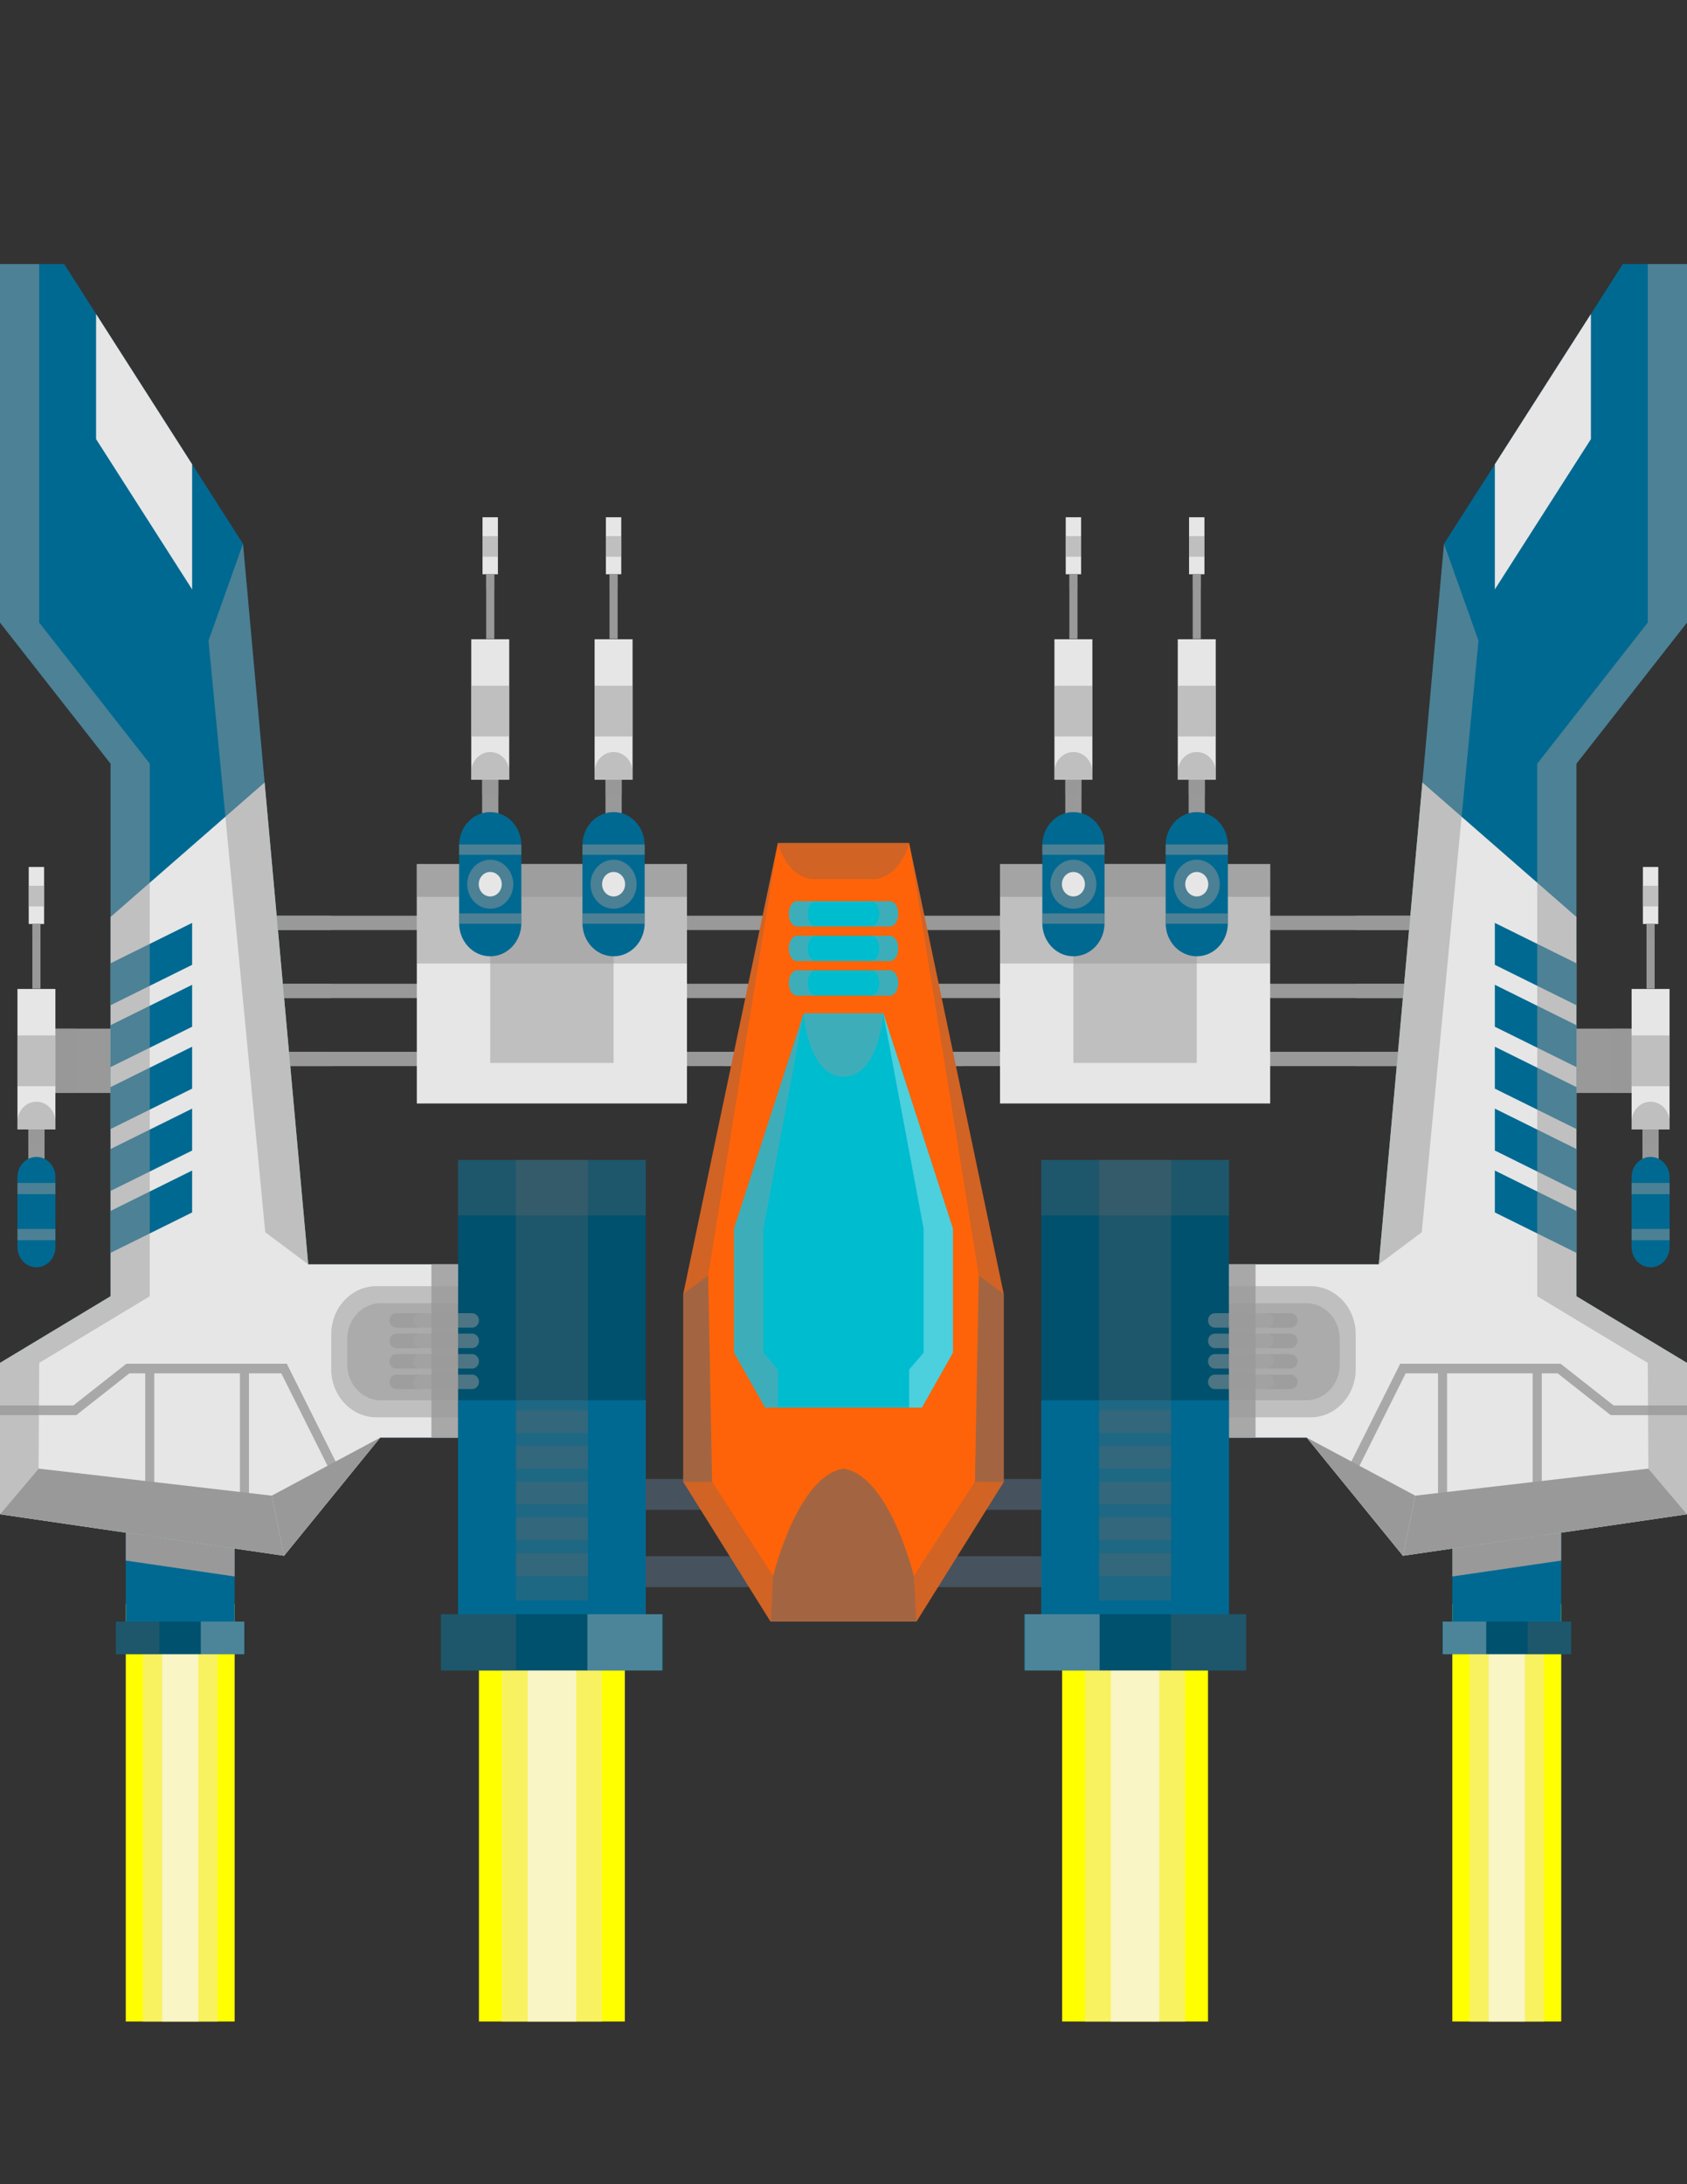 <?xml version="1.0" encoding="utf-8"?>
<!-- Generator: Adobe Illustrator 26.0.0, SVG Export Plug-In . SVG Version: 6.00 Build 0)  -->
<svg version="1.1" id="Capa_1" xmlns="http://www.w3.org/2000/svg" xmlns:xlink="http://www.w3.org/1999/xlink" x="0px" y="0px"
	 viewBox="0 0 612 792" style="enable-background:new 0 0 612 792;" xml:space="preserve">
<rect x="0" y="0" width="612" height="792" fill="#333333" stroke="none"/>
<style type="text/css">
	.st0{fill:#FFFF00;}
	.st1{fill:#F8F260;}
	.st2{fill:#F9F5C5;}
	.st3{fill:#006991;}
	.st4{fill:#999999;}
	.st5{fill:#00516E;}
	.st6{opacity:0.3;fill:#666666;}
	.st7{opacity:0.3;fill:#FFFFFF;}
	.st8{opacity:0.5;fill:#999999;}
	.st9{fill:#E6E6E6;}
	.st10{opacity:0.8;fill:#999999;}
	.st11{opacity:0.5;}
	.st12{fill:#46525E;}
	.st13{fill:#FF6309;}
	.st14{fill:#00BCCF;}
	.st15{opacity:0.4;fill:#999999;}
	.st16{opacity:0.6;fill:#666666;}
	.st17{opacity:0.4;}
</style>
<g>
	<g>
		<g>
			<g>
				<rect x="45.63" y="581.56" class="st0" width="39.49" height="151.44"/>
				<rect x="51.83" y="581.56" class="st1" width="27.11" height="151.44"/>
				<rect x="58.82" y="581.56" class="st2" width="13.11" height="151.44"/>
			</g>
		</g>
		<g>
			<rect x="45.63" y="543.02" class="st3" width="39.49" height="46.53"/>
			<polygon class="st4" points="45.63,565.87 85.12,571.64 85.12,550.89 45.63,546.32 			"/>
			<g>
				<rect x="42.03" y="587.99" class="st5" width="46.72" height="11.84"/>
				<rect x="42.03" y="587.99" class="st6" width="15.77" height="11.84"/>
				<rect x="72.84" y="587.99" class="st7" width="15.77" height="11.84"/>
			</g>
		</g>
	</g>
	<g>
		<g>
			<g>
				<rect x="526.87" y="581.56" class="st0" width="39.5" height="151.44"/>
				<rect x="533.07" y="581.56" class="st1" width="27.1" height="151.44"/>
				<rect x="540.06" y="581.56" class="st2" width="13.12" height="151.44"/>
			</g>
		</g>
		<g>
			<rect x="526.87" y="543.02" class="st3" width="39.5" height="46.53"/>
			<polygon class="st4" points="566.37,565.87 526.87,571.64 526.87,550.89 566.37,546.32 			"/>
			<g>
				<rect x="523.26" y="587.99" class="st5" width="46.72" height="11.84"/>
				<rect x="554.19" y="587.99" class="st6" width="15.78" height="11.84"/>
				<rect x="523.38" y="587.99" class="st7" width="15.78" height="11.84"/>
			</g>
		</g>
	</g>
	<g>
		<g>
			<rect x="385.3" y="584.18" class="st0" width="52.94" height="148.82"/>
			<rect x="393.61" y="570.99" class="st1" width="36.33" height="162.01"/>
			<rect x="402.98" y="581.6" class="st2" width="17.58" height="151.4"/>
		</g>
	</g>
	<g>
		<g>
			<rect x="173.74" y="584.18" class="st0" width="52.94" height="148.82"/>
			<rect x="182.05" y="570.99" class="st1" width="36.33" height="162.01"/>
			<rect x="191.43" y="581.6" class="st2" width="17.58" height="151.4"/>
		</g>
	</g>
	<g>
		<g>
			<g>
				<g>
					<rect x="14.68" y="372.99" class="st4" width="48.7" height="23.33"/>
					<rect x="14.68" y="372.99" class="st8" width="12.56" height="23.33"/>
					<g>
						<rect x="6.33" y="358.6" class="st9" width="13.77" height="50.95"/>
						<rect x="6.33" y="375.45" class="st8" width="13.77" height="18.41"/>
						<rect x="10.42" y="314.37" class="st9" width="5.58" height="20.67"/>
						<rect x="10.42" y="321.2" class="st8" width="5.58" height="7.47"/>
						<rect x="10.27" y="409.56" class="st4" width="5.89" height="23.45"/>
						<rect x="10.27" y="409.56" class="st8" width="5.89" height="5.31"/>
						<rect x="11.74" y="335.04" class="st4" width="2.94" height="23.45"/>
						<rect x="11.74" y="335.04" class="st8" width="2.94" height="5.31"/>
						<path class="st3" d="M20.1,452.2c0,4.04-3.08,7.32-6.88,7.32l0,0c-3.8,0-6.89-3.27-6.89-7.32v-25.38
							c0-4.04,3.08-7.32,6.89-7.32l0,0c3.8,0,6.88,3.27,6.88,7.32V452.2z"/>
						<path class="st8" d="M13.22,399.49c-3.8,0-6.89,3.28-6.89,7.32v2.75H20.1v-2.75C20.1,402.77,17.01,399.49,13.22,399.49z"/>
						<g>
							<rect x="6.33" y="428.95" class="st8" width="13.77" height="4.06"/>
							<rect x="6.33" y="445.63" class="st8" width="13.77" height="4.06"/>
						</g>
					</g>
				</g>
				<rect x="85.93" y="356.72" class="st4" width="208.88" height="5.19"/>
				<rect x="85.93" y="381.39" class="st4" width="208.88" height="5.19"/>
				<rect x="85.93" y="332.05" class="st4" width="208.88" height="5.19"/>
				<polygon class="st10" points="262.92,386.59 304.66,386.59 304.66,381.39 264.49,381.39 				"/>
				<polygon class="st10" points="270.38,361.91 304.66,361.91 304.66,356.72 271.95,356.72 				"/>
				<polygon class="st10" points="277.83,337.24 304.66,337.24 304.66,332.05 279.39,332.05 				"/>
				<g>
					<rect x="85.93" y="332.05" class="st10" width="34.24" height="5.19"/>
					<rect x="85.93" y="356.72" class="st10" width="34.24" height="5.19"/>
					<rect x="85.93" y="381.39" class="st10" width="34.24" height="5.19"/>
					<polygon class="st3" points="137.92,521.3 167.46,521.3 167.46,458.45 111.81,458.45 88.15,197.18 23.28,95.75 0,95.75 
						0,225.75 40.11,276.91 40.11,470.03 0,494.19 0,549.08 103.05,564.13 					"/>
					<polygon class="st9" points="95.99,283.73 40.11,332.49 40.11,470.03 0,494.19 0,549.08 103.05,564.13 137.92,521.3 
						167.46,521.3 167.46,458.45 111.81,458.45 					"/>
					<g>
						<polygon class="st3" points="69.7,401.99 40.11,416.64 40.11,431.84 69.7,417.19 						"/>
						<polygon class="st3" points="69.7,424.44 40.11,439.09 40.11,454.29 69.7,439.64 						"/>
						<polygon class="st3" points="69.7,379.54 40.11,394.19 40.11,409.39 69.7,394.75 						"/>
						<polygon class="st3" points="69.7,357.09 40.11,371.74 40.11,386.94 69.7,372.3 						"/>
						<polygon class="st3" points="69.7,334.65 40.11,349.29 40.11,364.5 69.7,349.85 						"/>
					</g>
					<g class="st11">
						<polygon class="st4" points="54.33,470.03 54.33,276.91 14.22,225.75 14.22,95.75 0,95.75 0,225.75 40.11,276.91 
							40.11,470.03 0,494.19 0,549.08 14,532.53 14.22,494.19 						"/>
					</g>
					<polygon class="st8" points="88.15,197.18 75.64,232.33 96.23,446.83 111.81,458.45 					"/>
					<polygon class="st9" points="69.7,168.34 34.86,113.86 34.86,159.23 69.7,213.72 					"/>
				</g>
				<path class="st8" d="M197.99,496.49c0,9.63-7.34,17.44-16.41,17.44h-45c-9.06,0-16.41-7.81-16.41-17.44v-12.68
					c0-9.63,7.34-17.44,16.41-17.44h45c9.06,0,16.41,7.81,16.41,17.44V496.49z"/>
				<path class="st8" d="M183.58,494.84c0,7.13-5.43,12.91-12.14,12.91h-33.3c-6.71,0-12.14-5.78-12.14-12.91v-9.39
					c0-7.13,5.44-12.91,12.14-12.91h33.3c6.71,0,12.14,5.78,12.14,12.91V494.84z"/>
				<rect x="156.51" y="458.45" class="st10" width="9.66" height="62.85"/>
				<path class="st12" d="M302.95,541.88c0,3.09-2.36,5.59-5.26,5.59h-73.63c-2.9,0-5.25-2.5-5.25-5.59l0,0
					c0-3.08,2.35-5.59,5.25-5.59h73.63C300.59,536.29,302.95,538.79,302.95,541.88L302.95,541.88z"/>
				<path class="st12" d="M302.95,569.9c0,3.08-2.36,5.59-5.26,5.59h-73.63c-2.9,0-5.25-2.5-5.25-5.59l0,0
					c0-3.08,2.35-5.59,5.25-5.59h73.63C300.59,564.31,302.95,566.81,302.95,569.9L302.95,569.9z"/>
				<g>
					<rect x="166.17" y="420.59" class="st5" width="68.1" height="167.41"/>
					<rect x="166.17" y="420.59" class="st6" width="68.1" height="20.13"/>
					<rect x="166.17" y="507.76" class="st3" width="68.1" height="80.24"/>
					<rect x="187.15" y="420.59" class="st6" width="26.14" height="83.7"/>
					<rect x="187.15" y="504.29" class="st6" width="26.14" height="76.07"/>
					<g>
						<rect x="187.15" y="563.22" class="st6" width="26.14" height="8.21"/>
						<rect x="187.15" y="550.26" class="st6" width="26.14" height="8.2"/>
						<rect x="187.15" y="537.29" class="st6" width="26.14" height="8.2"/>
						<rect x="187.15" y="524.33" class="st6" width="26.14" height="8.2"/>
						<rect x="187.15" y="511.37" class="st6" width="26.14" height="8.2"/>
					</g>
				</g>
				<g>
					<g>
						<g class="st11">
							<path class="st4" d="M171.29,481.4h-27.51c-1.36,0-2.45-1.17-2.45-2.62c0-1.44,1.1-2.61,2.45-2.61h27.51
								c1.36,0,2.46,1.17,2.46,2.61C173.75,480.23,172.65,481.4,171.29,481.4z"/>
						</g>
						<g class="st11">
							<path class="st4" d="M171.29,488.82h-27.51c-1.36,0-2.45-1.17-2.45-2.62c0-1.44,1.1-2.62,2.45-2.62h27.51
								c1.36,0,2.46,1.17,2.46,2.62C173.75,487.65,172.65,488.82,171.29,488.82z"/>
						</g>
						<g class="st11">
							<path class="st4" d="M171.29,496.25h-27.51c-1.36,0-2.45-1.17-2.45-2.62c0-1.44,1.1-2.62,2.45-2.62h27.51
								c1.36,0,2.46,1.17,2.46,2.62C173.75,495.08,172.65,496.25,171.29,496.25z"/>
						</g>
						<g class="st11">
							<path class="st4" d="M171.29,503.68h-27.51c-1.36,0-2.45-1.17-2.45-2.62c0-1.44,1.1-2.62,2.45-2.62h27.51
								c1.36,0,2.46,1.17,2.46,2.62C173.75,502.5,172.65,503.68,171.29,503.68z"/>
						</g>
					</g>
					<g class="st11">
						<path class="st4" d="M149.95,478.78c0-1.44,1.1-2.61,2.46-2.61h-8.63c-1.36,0-2.45,1.17-2.45,2.61c0,1.45,1.1,2.62,2.45,2.62
							h8.63C151.06,481.4,149.95,480.23,149.95,478.78z"/>
						<path class="st4" d="M149.95,486.21c0-1.44,1.1-2.62,2.46-2.62h-8.63c-1.36,0-2.45,1.17-2.45,2.62c0,1.44,1.1,2.62,2.45,2.62
							h8.63C151.06,488.82,149.95,487.65,149.95,486.21z"/>
						<path class="st4" d="M149.95,493.63c0-1.44,1.1-2.62,2.46-2.62h-8.63c-1.36,0-2.45,1.17-2.45,2.62c0,1.45,1.1,2.62,2.45,2.62
							h8.63C151.06,496.25,149.95,495.08,149.95,493.63z"/>
						<path class="st4" d="M149.95,501.06c0-1.44,1.1-2.62,2.46-2.62h-8.63c-1.36,0-2.45,1.17-2.45,2.62c0,1.45,1.1,2.62,2.45,2.62
							h8.63C151.06,503.68,149.95,502.5,149.95,501.06z"/>
					</g>
				</g>
				<polygon class="st4" points="0,549.08 14,532.53 98.58,542.33 103.05,564.13 				"/>
				<polygon class="st4" points="98.58,542.33 137.92,521.3 103.05,564.13 				"/>
				<polygon class="st10" points="125.23,536.89 104.04,494.5 45.83,494.5 26.63,509.62 0,509.62 0,513.11 27.71,513.11 
					46.92,497.99 52.69,497.99 52.69,556.78 55.97,557.26 55.97,497.99 87.04,497.99 87.04,561.79 90.32,562.27 90.32,497.99 
					102.06,497.99 122.93,539.72 				"/>
				<rect x="151.21" y="313.31" class="st9" width="98" height="86.82"/>
				<rect x="151.21" y="313.31" class="st6" width="98" height="36.06"/>
				<rect x="151.21" y="313.31" class="st6" width="98" height="11.89"/>
				<rect x="177.84" y="313.31" class="st8" width="44.75" height="72.12"/>
				<g>
					<g>
						<g>
							<rect x="170.96" y="231.8" class="st9" width="13.77" height="50.95"/>
							<rect x="170.96" y="248.64" class="st8" width="13.77" height="18.41"/>
							<rect x="175.05" y="187.56" class="st9" width="5.58" height="20.67"/>
							<rect x="175.05" y="194.4" class="st8" width="5.58" height="7.47"/>
							<rect x="174.9" y="282.75" class="st4" width="5.89" height="23.45"/>
							<rect x="174.9" y="282.75" class="st8" width="5.89" height="5.31"/>
							<rect x="176.37" y="208.23" class="st4" width="2.95" height="23.45"/>
							<rect x="176.37" y="208.23" class="st8" width="2.95" height="5.31"/>
							<path class="st8" d="M177.85,272.69c-3.81,0-6.89,3.28-6.89,7.32v2.75h13.77V280C184.73,275.96,181.65,272.69,177.85,272.69z
								"/>
						</g>
					</g>
					<path class="st3" d="M189.13,334.77c0,6.62-5.05,11.99-11.28,11.99l0,0c-6.24,0-11.29-5.37-11.29-11.99v-28.3
						c0-6.63,5.05-12,11.29-12l0,0c6.23,0,11.28,5.37,11.28,12V334.77z"/>
					<g>
						<path class="st8" d="M186.2,320.62c0,4.91-3.74,8.88-8.35,8.88c-4.61,0-8.35-3.97-8.35-8.88c0-4.9,3.74-8.88,8.35-8.88
							C182.46,311.74,186.2,315.72,186.2,320.62z"/>
						<path class="st9" d="M182.02,320.62c0,2.45-1.87,4.44-4.18,4.44c-2.3,0-4.17-1.99-4.17-4.44c0-2.45,1.87-4.44,4.17-4.44
							C180.15,316.18,182.02,318.17,182.02,320.62z"/>
					</g>
					<g>
						<path class="st8" d="M189.13,309.95v-3.48c0-0.09-0.03-0.18-0.03-0.27h-22.52c0,0.09-0.02,0.18-0.02,0.27v3.48H189.13z"/>
						<path class="st8" d="M189.13,334.77v-3.57h-22.56v3.57c0,0.06,0.01,0.12,0.01,0.18h22.53
							C189.11,334.89,189.13,334.83,189.13,334.77z"/>
					</g>
				</g>
				<g>
					<g>
						<g>
							<rect x="215.71" y="231.8" class="st9" width="13.77" height="50.95"/>
							<rect x="215.71" y="248.64" class="st8" width="13.77" height="18.41"/>
							<rect x="219.8" y="187.56" class="st9" width="5.58" height="20.67"/>
							<rect x="219.8" y="194.4" class="st8" width="5.58" height="7.47"/>
							<rect x="219.65" y="282.75" class="st4" width="5.89" height="23.45"/>
							<rect x="219.65" y="282.75" class="st8" width="5.89" height="5.31"/>
							<rect x="221.12" y="208.23" class="st4" width="2.94" height="23.45"/>
							<rect x="221.12" y="208.23" class="st8" width="2.94" height="5.31"/>
							<path class="st8" d="M222.6,272.69c-3.8,0-6.89,3.28-6.89,7.32v2.75h13.77V280C229.48,275.96,226.39,272.69,222.6,272.69z"/>
						</g>
					</g>
					<path class="st3" d="M233.87,334.77c0,6.62-5.05,11.99-11.28,11.99l0,0c-6.23,0-11.29-5.37-11.29-11.99v-28.3
						c0-6.63,5.05-12,11.29-12l0,0c6.23,0,11.28,5.37,11.28,12V334.77z"/>
					<g>
						<path class="st8" d="M230.95,320.62c0,4.91-3.74,8.88-8.36,8.88c-4.61,0-8.35-3.97-8.35-8.88c0-4.9,3.74-8.88,8.35-8.88
							C227.21,311.74,230.95,315.72,230.95,320.62z"/>
						<path class="st9" d="M226.77,320.62c0,2.45-1.88,4.44-4.18,4.44c-2.3,0-4.17-1.99-4.17-4.44c0-2.45,1.87-4.44,4.17-4.44
							C224.89,316.18,226.77,318.17,226.77,320.62z"/>
					</g>
					<g>
						<path class="st8" d="M233.87,309.95v-3.48c0-0.09-0.02-0.18-0.03-0.27h-22.51c-0.01,0.09-0.03,0.18-0.03,0.27v3.48H233.87z"/>
						<path class="st8" d="M233.87,334.77v-3.57h-22.56v3.57c0,0.06,0.01,0.12,0.01,0.18h22.54
							C233.86,334.89,233.87,334.83,233.87,334.77z"/>
					</g>
				</g>
			</g>
			<g>
				<polygon class="st13" points="306,305.67 282.19,305.67 247.89,469.14 247.89,537.39 279.54,588 306,588 				"/>
				<polygon class="st14" points="306,367.43 306,510.4 277.56,510.4 266.29,490.5 266.29,445.48 291.56,367.43 				"/>
				<polygon class="st15" points="276.94,445.48 291.56,367.43 266.29,445.48 266.29,490.5 277.56,510.4 294.09,510.4 276.94,490.5 
									"/>
				<polygon class="st14" points="282.19,510.4 282.19,472.81 296,413.74 306,413.74 306,510.4 				"/>
				<path class="st6" d="M282.19,305.67c0,0,3.16,13.12,13.48,13.12H306v-13.12H282.19z"/>
				<polygon class="st6" points="247.89,469.14 256.92,462.44 282.19,305.67 				"/>
				<polygon class="st6" points="247.89,537.39 258.33,537.29 280.49,571.42 279.54,588 				"/>
				<path class="st16" d="M280.49,571.42L279.54,588H306v-55.46C289.32,535.05,280.49,571.42,280.49,571.42z"/>
				<polygon class="st16" points="256.92,462.44 258.33,537.29 247.89,537.39 247.89,469.14 				"/>
				<path class="st15" d="M291.56,367.43c0,0,1.49,22.96,14.44,22.96v-22.96H291.56z"/>
				<g>
					<path class="st14" d="M306,351.86h-16.87c-1.65,0-2.98,2.05-2.98,4.57c0,2.52,1.33,4.57,2.98,4.57H306V351.86z"/>
					<path class="st14" d="M286.15,331.36c0,2.53,1.33,4.57,2.98,4.57H306v-9.14h-16.87C287.48,326.8,286.15,328.84,286.15,331.36z"
						/>
					<path class="st14" d="M286.15,343.9c0,2.53,1.33,4.57,2.98,4.57H306v-9.14h-16.87C287.48,339.33,286.15,341.37,286.15,343.9z"
						/>
				</g>
				<g class="st17">
					<path class="st4" d="M293.01,356.44c0-2.53,1.34-4.57,2.99-4.57h-6.87c-1.65,0-2.98,2.05-2.98,4.57c0,2.52,1.33,4.57,2.98,4.57
						H296C294.35,361,293.01,358.96,293.01,356.44z"/>
					<path class="st4" d="M293.01,331.36c0-2.52,1.34-4.57,2.99-4.57h-6.87c-1.65,0-2.98,2.05-2.98,4.57c0,2.53,1.33,4.57,2.98,4.57
						H296C294.35,335.94,293.01,333.89,293.01,331.36z"/>
					<path class="st4" d="M293.01,343.9c0-2.52,1.34-4.57,2.99-4.57h-6.87c-1.65,0-2.98,2.04-2.98,4.57c0,2.53,1.33,4.57,2.98,4.57
						H296C294.35,348.47,293.01,346.43,293.01,343.9z"/>
				</g>
			</g>
		</g>
		<g>
			<g>
				<g>
					<rect x="548.62" y="372.99" class="st4" width="48.7" height="23.33"/>
					<rect x="584.76" y="372.99" class="st8" width="12.56" height="23.33"/>
					<g>
						<rect x="591.9" y="358.6" class="st9" width="13.77" height="50.95"/>
						<rect x="591.9" y="375.45" class="st8" width="13.77" height="18.41"/>
						<rect x="596" y="314.37" class="st9" width="5.58" height="20.67"/>
						<rect x="596" y="321.2" class="st8" width="5.58" height="7.47"/>
						<rect x="595.84" y="409.56" class="st4" width="5.88" height="23.45"/>
						<rect x="595.84" y="409.56" class="st8" width="5.88" height="5.31"/>
						<rect x="597.32" y="335.04" class="st4" width="2.94" height="23.45"/>
						<rect x="597.32" y="335.04" class="st8" width="2.94" height="5.31"/>
						<path class="st3" d="M591.9,452.2c0,4.04,3.08,7.32,6.89,7.32l0,0c3.8,0,6.89-3.27,6.89-7.32v-25.38
							c0-4.04-3.09-7.32-6.89-7.32l0,0c-3.8,0-6.89,3.27-6.89,7.32V452.2z"/>
						<path class="st8" d="M598.78,399.49c3.8,0,6.89,3.28,6.89,7.32v2.75H591.9v-2.75C591.9,402.77,594.98,399.49,598.78,399.49z"
							/>
						<g>
							<rect x="591.9" y="428.95" class="st8" width="13.77" height="4.06"/>
							<rect x="591.9" y="445.63" class="st8" width="13.77" height="4.06"/>
						</g>
					</g>
				</g>
				<rect x="317.19" y="356.72" class="st4" width="208.88" height="5.19"/>
				<rect x="317.19" y="381.39" class="st4" width="208.88" height="5.19"/>
				<rect x="317.19" y="332.05" class="st4" width="208.88" height="5.19"/>
				<polygon class="st10" points="349.08,386.59 307.34,386.59 307.34,381.39 347.5,381.39 				"/>
				<polygon class="st10" points="341.62,361.91 307.34,361.91 307.34,356.72 340.05,356.72 				"/>
				<polygon class="st10" points="334.17,337.24 307.34,337.24 307.34,332.05 332.6,332.05 				"/>
				<g>
					<rect x="491.83" y="332.05" class="st10" width="34.24" height="5.19"/>
					<rect x="491.83" y="356.72" class="st10" width="34.24" height="5.19"/>
					<rect x="491.83" y="381.39" class="st10" width="34.24" height="5.19"/>
					<polygon class="st3" points="474.07,521.3 444.54,521.3 444.54,458.45 500.19,458.45 523.85,197.18 588.72,95.75 612,95.75 
						612,225.75 571.89,276.91 571.89,470.03 612,494.19 612,549.08 508.95,564.13 					"/>
					<polygon class="st9" points="516.01,283.73 571.89,332.49 571.89,470.03 612,494.19 612,549.08 508.95,564.13 474.07,521.3 
						444.54,521.3 444.54,458.45 500.19,458.45 					"/>
					<g>
						<polygon class="st3" points="542.29,401.99 571.89,416.64 571.89,431.84 542.29,417.19 						"/>
						<polygon class="st3" points="542.29,424.44 571.89,439.09 571.89,454.29 542.29,439.64 						"/>
						<polygon class="st3" points="542.29,379.54 571.89,394.19 571.89,409.39 542.29,394.75 						"/>
						<polygon class="st3" points="542.29,357.09 571.89,371.74 571.89,386.94 542.29,372.3 						"/>
						<polygon class="st3" points="542.29,334.65 571.89,349.29 571.89,364.5 542.29,349.85 						"/>
					</g>
					<g class="st11">
						<polygon class="st4" points="557.67,470.03 557.67,276.91 597.77,225.75 597.77,95.75 612,95.75 612,225.75 571.89,276.91 
							571.89,470.03 612,494.19 612,549.08 597.99,532.53 597.77,494.19 						"/>
					</g>
					<polygon class="st8" points="523.85,197.18 536.36,232.33 515.77,446.83 500.19,458.45 					"/>
					<polygon class="st9" points="542.29,168.34 577.14,113.86 577.14,159.23 542.29,213.72 					"/>
				</g>
				<path class="st8" d="M414.01,496.49c0,9.63,7.34,17.44,16.41,17.44h44.99c9.06,0,16.41-7.81,16.41-17.44v-12.68
					c0-9.63-7.35-17.44-16.41-17.44h-44.99c-9.06,0-16.41,7.81-16.41,17.44V496.49z"/>
				<path class="st8" d="M428.42,494.84c0,7.13,5.44,12.91,12.15,12.91h33.3c6.7,0,12.14-5.78,12.14-12.91v-9.39
					c0-7.13-5.44-12.91-12.14-12.91h-33.3c-6.71,0-12.15,5.78-12.15,12.91V494.84z"/>
				<rect x="445.83" y="458.45" class="st10" width="9.65" height="62.85"/>
				<path class="st12" d="M309.05,541.88c0,3.09,2.36,5.59,5.25,5.59h73.63c2.9,0,5.25-2.5,5.25-5.59l0,0
					c0-3.08-2.35-5.59-5.25-5.59H314.3C311.41,536.29,309.05,538.79,309.05,541.88L309.05,541.88z"/>
				<path class="st12" d="M309.05,569.9c0,3.08,2.36,5.59,5.25,5.59h73.63c2.9,0,5.25-2.5,5.25-5.59l0,0c0-3.08-2.35-5.59-5.25-5.59
					H314.3C311.41,564.31,309.05,566.81,309.05,569.9L309.05,569.9z"/>
				<g>
					<rect x="377.73" y="420.59" class="st5" width="68.1" height="167.41"/>
					<rect x="377.73" y="420.59" class="st6" width="68.1" height="20.13"/>
					<rect x="377.73" y="507.76" class="st3" width="68.1" height="80.24"/>
					<rect x="398.71" y="420.59" class="st6" width="26.14" height="83.7"/>
					<rect x="398.71" y="504.29" class="st6" width="26.14" height="76.07"/>
					<g>
						<rect x="398.71" y="563.22" class="st6" width="26.14" height="8.21"/>
						<rect x="398.71" y="550.26" class="st6" width="26.14" height="8.2"/>
						<rect x="398.71" y="537.29" class="st6" width="26.14" height="8.2"/>
						<rect x="398.71" y="524.33" class="st6" width="26.14" height="8.2"/>
						<rect x="398.71" y="511.37" class="st6" width="26.14" height="8.2"/>
					</g>
				</g>
				<g>
					<g>
						<g class="st11">
							<path class="st4" d="M440.71,481.4h27.5c1.36,0,2.46-1.17,2.46-2.62c0-1.44-1.1-2.61-2.46-2.61h-27.5
								c-1.36,0-2.46,1.17-2.46,2.61C438.25,480.23,439.35,481.4,440.71,481.4z"/>
						</g>
						<g class="st11">
							<path class="st4" d="M440.71,488.82h27.5c1.36,0,2.46-1.17,2.46-2.62c0-1.44-1.1-2.62-2.46-2.62h-27.5
								c-1.36,0-2.46,1.17-2.46,2.62C438.25,487.65,439.35,488.82,440.71,488.82z"/>
						</g>
						<g class="st11">
							<path class="st4" d="M440.71,496.25h27.5c1.36,0,2.46-1.17,2.46-2.62c0-1.44-1.1-2.62-2.46-2.62h-27.5
								c-1.36,0-2.46,1.17-2.46,2.62C438.25,495.08,439.35,496.25,440.71,496.25z"/>
						</g>
						<g class="st11">
							<path class="st4" d="M440.71,503.68h27.5c1.36,0,2.46-1.17,2.46-2.62c0-1.44-1.1-2.62-2.46-2.62h-27.5
								c-1.36,0-2.46,1.17-2.46,2.62C438.25,502.5,439.35,503.68,440.71,503.68z"/>
						</g>
					</g>
					<g class="st11">
						<path class="st4" d="M462.05,478.78c0-1.44-1.1-2.61-2.46-2.61h8.63c1.36,0,2.46,1.17,2.46,2.61c0,1.45-1.1,2.62-2.46,2.62
							h-8.63C460.94,481.4,462.05,480.23,462.05,478.78z"/>
						<path class="st4" d="M462.05,486.21c0-1.44-1.1-2.62-2.46-2.62h8.63c1.36,0,2.46,1.17,2.46,2.62c0,1.44-1.1,2.62-2.46,2.62
							h-8.63C460.94,488.82,462.05,487.65,462.05,486.21z"/>
						<path class="st4" d="M462.05,493.63c0-1.44-1.1-2.62-2.46-2.62h8.63c1.36,0,2.46,1.17,2.46,2.62c0,1.45-1.1,2.62-2.46,2.62
							h-8.63C460.94,496.25,462.05,495.08,462.05,493.63z"/>
						<path class="st4" d="M462.05,501.06c0-1.44-1.1-2.62-2.46-2.62h8.63c1.36,0,2.46,1.17,2.46,2.62c0,1.45-1.1,2.62-2.46,2.62
							h-8.63C460.94,503.68,462.05,502.5,462.05,501.06z"/>
					</g>
				</g>
				<polygon class="st4" points="612,549.08 597.99,532.53 513.42,542.33 508.95,564.13 				"/>
				<polygon class="st4" points="513.42,542.33 474.07,521.3 508.95,564.13 				"/>
				<polygon class="st10" points="486.77,536.89 507.96,494.5 566.16,494.5 585.37,509.62 612,509.62 612,513.11 584.29,513.11 
					565.08,497.99 559.31,497.99 559.31,556.78 556.02,557.26 556.02,497.99 524.96,497.99 524.96,561.79 521.68,562.27 
					521.68,497.99 509.94,497.99 489.07,539.72 				"/>
				<rect x="362.78" y="313.31" class="st9" width="98" height="86.82"/>
				<rect x="362.78" y="313.31" class="st6" width="98" height="36.06"/>
				<rect x="362.78" y="313.31" class="st6" width="98" height="11.89"/>
				<rect x="389.4" y="313.31" class="st8" width="44.75" height="72.12"/>
				<g>
					<g>
						<g>
							<rect x="427.27" y="231.8" class="st9" width="13.77" height="50.95"/>
							<rect x="427.27" y="248.64" class="st8" width="13.77" height="18.41"/>
							<rect x="431.36" y="187.56" class="st9" width="5.58" height="20.67"/>
							<rect x="431.36" y="194.4" class="st8" width="5.58" height="7.47"/>
							<rect x="431.21" y="282.75" class="st4" width="5.88" height="23.45"/>
							<rect x="431.21" y="282.75" class="st8" width="5.88" height="5.31"/>
							<rect x="432.69" y="208.23" class="st4" width="2.94" height="23.45"/>
							<rect x="432.69" y="208.23" class="st8" width="2.94" height="5.31"/>
							<path class="st8" d="M434.15,272.69c3.81,0,6.89,3.28,6.89,7.32v2.75h-13.77V280C427.27,275.96,430.35,272.69,434.15,272.69z
								"/>
						</g>
					</g>
					<path class="st3" d="M422.87,334.77c0,6.62,5.05,11.99,11.28,11.99l0,0c6.23,0,11.29-5.37,11.29-11.99v-28.3
						c0-6.63-5.05-12-11.29-12l0,0c-6.23,0-11.28,5.37-11.28,12V334.77z"/>
					<g>
						<path class="st8" d="M425.8,320.62c0,4.91,3.74,8.88,8.35,8.88c4.61,0,8.35-3.97,8.35-8.88c0-4.9-3.74-8.88-8.35-8.88
							C429.54,311.74,425.8,315.72,425.8,320.62z"/>
						<path class="st9" d="M429.98,320.62c0,2.45,1.88,4.44,4.18,4.44c2.3,0,4.17-1.99,4.17-4.44c0-2.45-1.87-4.44-4.17-4.44
							C431.85,316.18,429.98,318.17,429.98,320.62z"/>
					</g>
					<g>
						<path class="st8" d="M422.87,309.95v-3.48c0-0.09,0.02-0.18,0.03-0.27h22.51c0.01,0.09,0.03,0.18,0.03,0.27v3.48H422.87z"/>
						<path class="st8" d="M422.87,334.77v-3.57h22.56v3.57c0,0.06-0.01,0.12-0.01,0.18h-22.54
							C422.89,334.89,422.87,334.83,422.87,334.77z"/>
					</g>
				</g>
				<g>
					<g>
						<g>
							<rect x="382.52" y="231.8" class="st9" width="13.77" height="50.95"/>
							<rect x="382.52" y="248.64" class="st8" width="13.77" height="18.41"/>
							<rect x="386.62" y="187.56" class="st9" width="5.58" height="20.67"/>
							<rect x="386.62" y="194.4" class="st8" width="5.58" height="7.47"/>
							<rect x="386.46" y="282.75" class="st4" width="5.88" height="23.45"/>
							<rect x="386.46" y="282.75" class="st8" width="5.88" height="5.31"/>
							<rect x="387.94" y="208.23" class="st4" width="2.94" height="23.45"/>
							<rect x="387.94" y="208.23" class="st8" width="2.94" height="5.31"/>
							<path class="st8" d="M389.4,272.69c3.8,0,6.89,3.28,6.89,7.32v2.75h-13.77V280C382.52,275.96,385.6,272.69,389.4,272.69z"/>
						</g>
					</g>
					<path class="st3" d="M378.13,334.77c0,6.62,5.05,11.99,11.28,11.99l0,0c6.23,0,11.29-5.37,11.29-11.99v-28.3
						c0-6.63-5.05-12-11.29-12l0,0c-6.23,0-11.28,5.37-11.28,12V334.77z"/>
					<g>
						<path class="st8" d="M381.05,320.62c0,4.91,3.74,8.88,8.35,8.88c4.62,0,8.35-3.97,8.35-8.88c0-4.9-3.74-8.88-8.35-8.88
							C384.79,311.74,381.05,315.72,381.05,320.62z"/>
						<path class="st9" d="M385.23,320.62c0,2.45,1.88,4.44,4.18,4.44c2.3,0,4.17-1.99,4.17-4.44c0-2.45-1.87-4.44-4.17-4.44
							C387.11,316.18,385.23,318.17,385.23,320.62z"/>
					</g>
					<g>
						<path class="st8" d="M378.13,309.95v-3.48c0-0.09,0.02-0.18,0.02-0.27h22.52c0,0.09,0.03,0.18,0.03,0.27v3.48H378.13z"/>
						<path class="st8" d="M378.13,334.77v-3.57h22.56v3.57c0,0.06-0.01,0.12-0.01,0.18h-22.54
							C378.14,334.89,378.13,334.83,378.13,334.77z"/>
					</g>
				</g>
			</g>
			<g>
				<polygon class="st13" points="306,305.67 329.81,305.67 364.11,469.14 364.11,537.39 332.46,588 306,588 				"/>
				<polygon class="st14" points="306,367.43 306,510.4 334.44,510.4 345.7,490.5 345.7,445.48 320.44,367.43 				"/>
				<polygon class="st7" points="335.06,445.48 320.44,367.43 345.7,445.48 345.7,490.5 334.44,510.4 317.91,510.4 335.06,490.5 
									"/>
				<polygon class="st14" points="329.81,510.4 329.81,472.81 316,413.74 306,413.74 306,510.4 				"/>
				<path class="st6" d="M329.81,305.67c0,0-3.16,13.12-13.49,13.12H306v-13.12H329.81z"/>
				<polygon class="st6" points="364.11,469.14 355.08,462.44 329.81,305.67 				"/>
				<polygon class="st6" points="364.11,537.39 353.67,537.29 331.51,571.42 332.46,588 				"/>
				<path class="st16" d="M331.51,571.42l0.95,16.57H306v-55.46C322.68,535.05,331.51,571.42,331.51,571.42z"/>
				<polygon class="st16" points="355.08,462.44 353.67,537.29 364.11,537.39 364.11,469.14 				"/>
				<path class="st15" d="M320.44,367.43c0,0-1.49,22.96-14.44,22.96v-22.96H320.44z"/>
				<g>
					<path class="st14" d="M306,351.86h16.87c1.65,0,2.98,2.05,2.98,4.57c0,2.52-1.33,4.57-2.98,4.57H306V351.86z"/>
					<path class="st14" d="M325.85,331.36c0,2.53-1.33,4.57-2.98,4.57H306v-9.14h16.87C324.52,326.8,325.85,328.84,325.85,331.36z"
						/>
					<path class="st14" d="M325.85,343.9c0,2.53-1.33,4.57-2.98,4.57H306v-9.14h16.87C324.52,339.33,325.85,341.37,325.85,343.9z"/>
				</g>
				<g class="st17">
					<path class="st4" d="M318.98,356.44c0-2.53-1.33-4.57-2.98-4.57h6.87c1.65,0,2.98,2.05,2.98,4.57c0,2.52-1.33,4.57-2.98,4.57
						H316C317.65,361,318.98,358.96,318.98,356.44z"/>
					<path class="st4" d="M318.98,331.36c0-2.52-1.33-4.57-2.98-4.57h6.87c1.65,0,2.98,2.05,2.98,4.57c0,2.53-1.33,4.57-2.98,4.57
						H316C317.65,335.94,318.98,333.89,318.98,331.36z"/>
					<path class="st4" d="M318.98,343.9c0-2.52-1.33-4.57-2.98-4.57h6.87c1.65,0,2.98,2.04,2.98,4.57c0,2.53-1.33,4.57-2.98,4.57
						H316C317.65,348.47,318.98,346.43,318.98,343.9z"/>
				</g>
			</g>
		</g>
	</g>
	<g>
		<rect x="159.95" y="585.32" class="st5" width="80.56" height="20.41"/>
		<rect x="159.95" y="585.32" class="st6" width="27.2" height="20.41"/>
		<rect x="213.09" y="585.32" class="st7" width="27.2" height="20.41"/>
	</g>
	<g>
		<rect x="371.5" y="585.32" class="st5" width="80.56" height="20.41"/>
		<rect x="424.86" y="585.32" class="st6" width="27.2" height="20.41"/>
		<rect x="371.72" y="585.32" class="st7" width="27.2" height="20.41"/>
	</g>
</g>
</svg>
